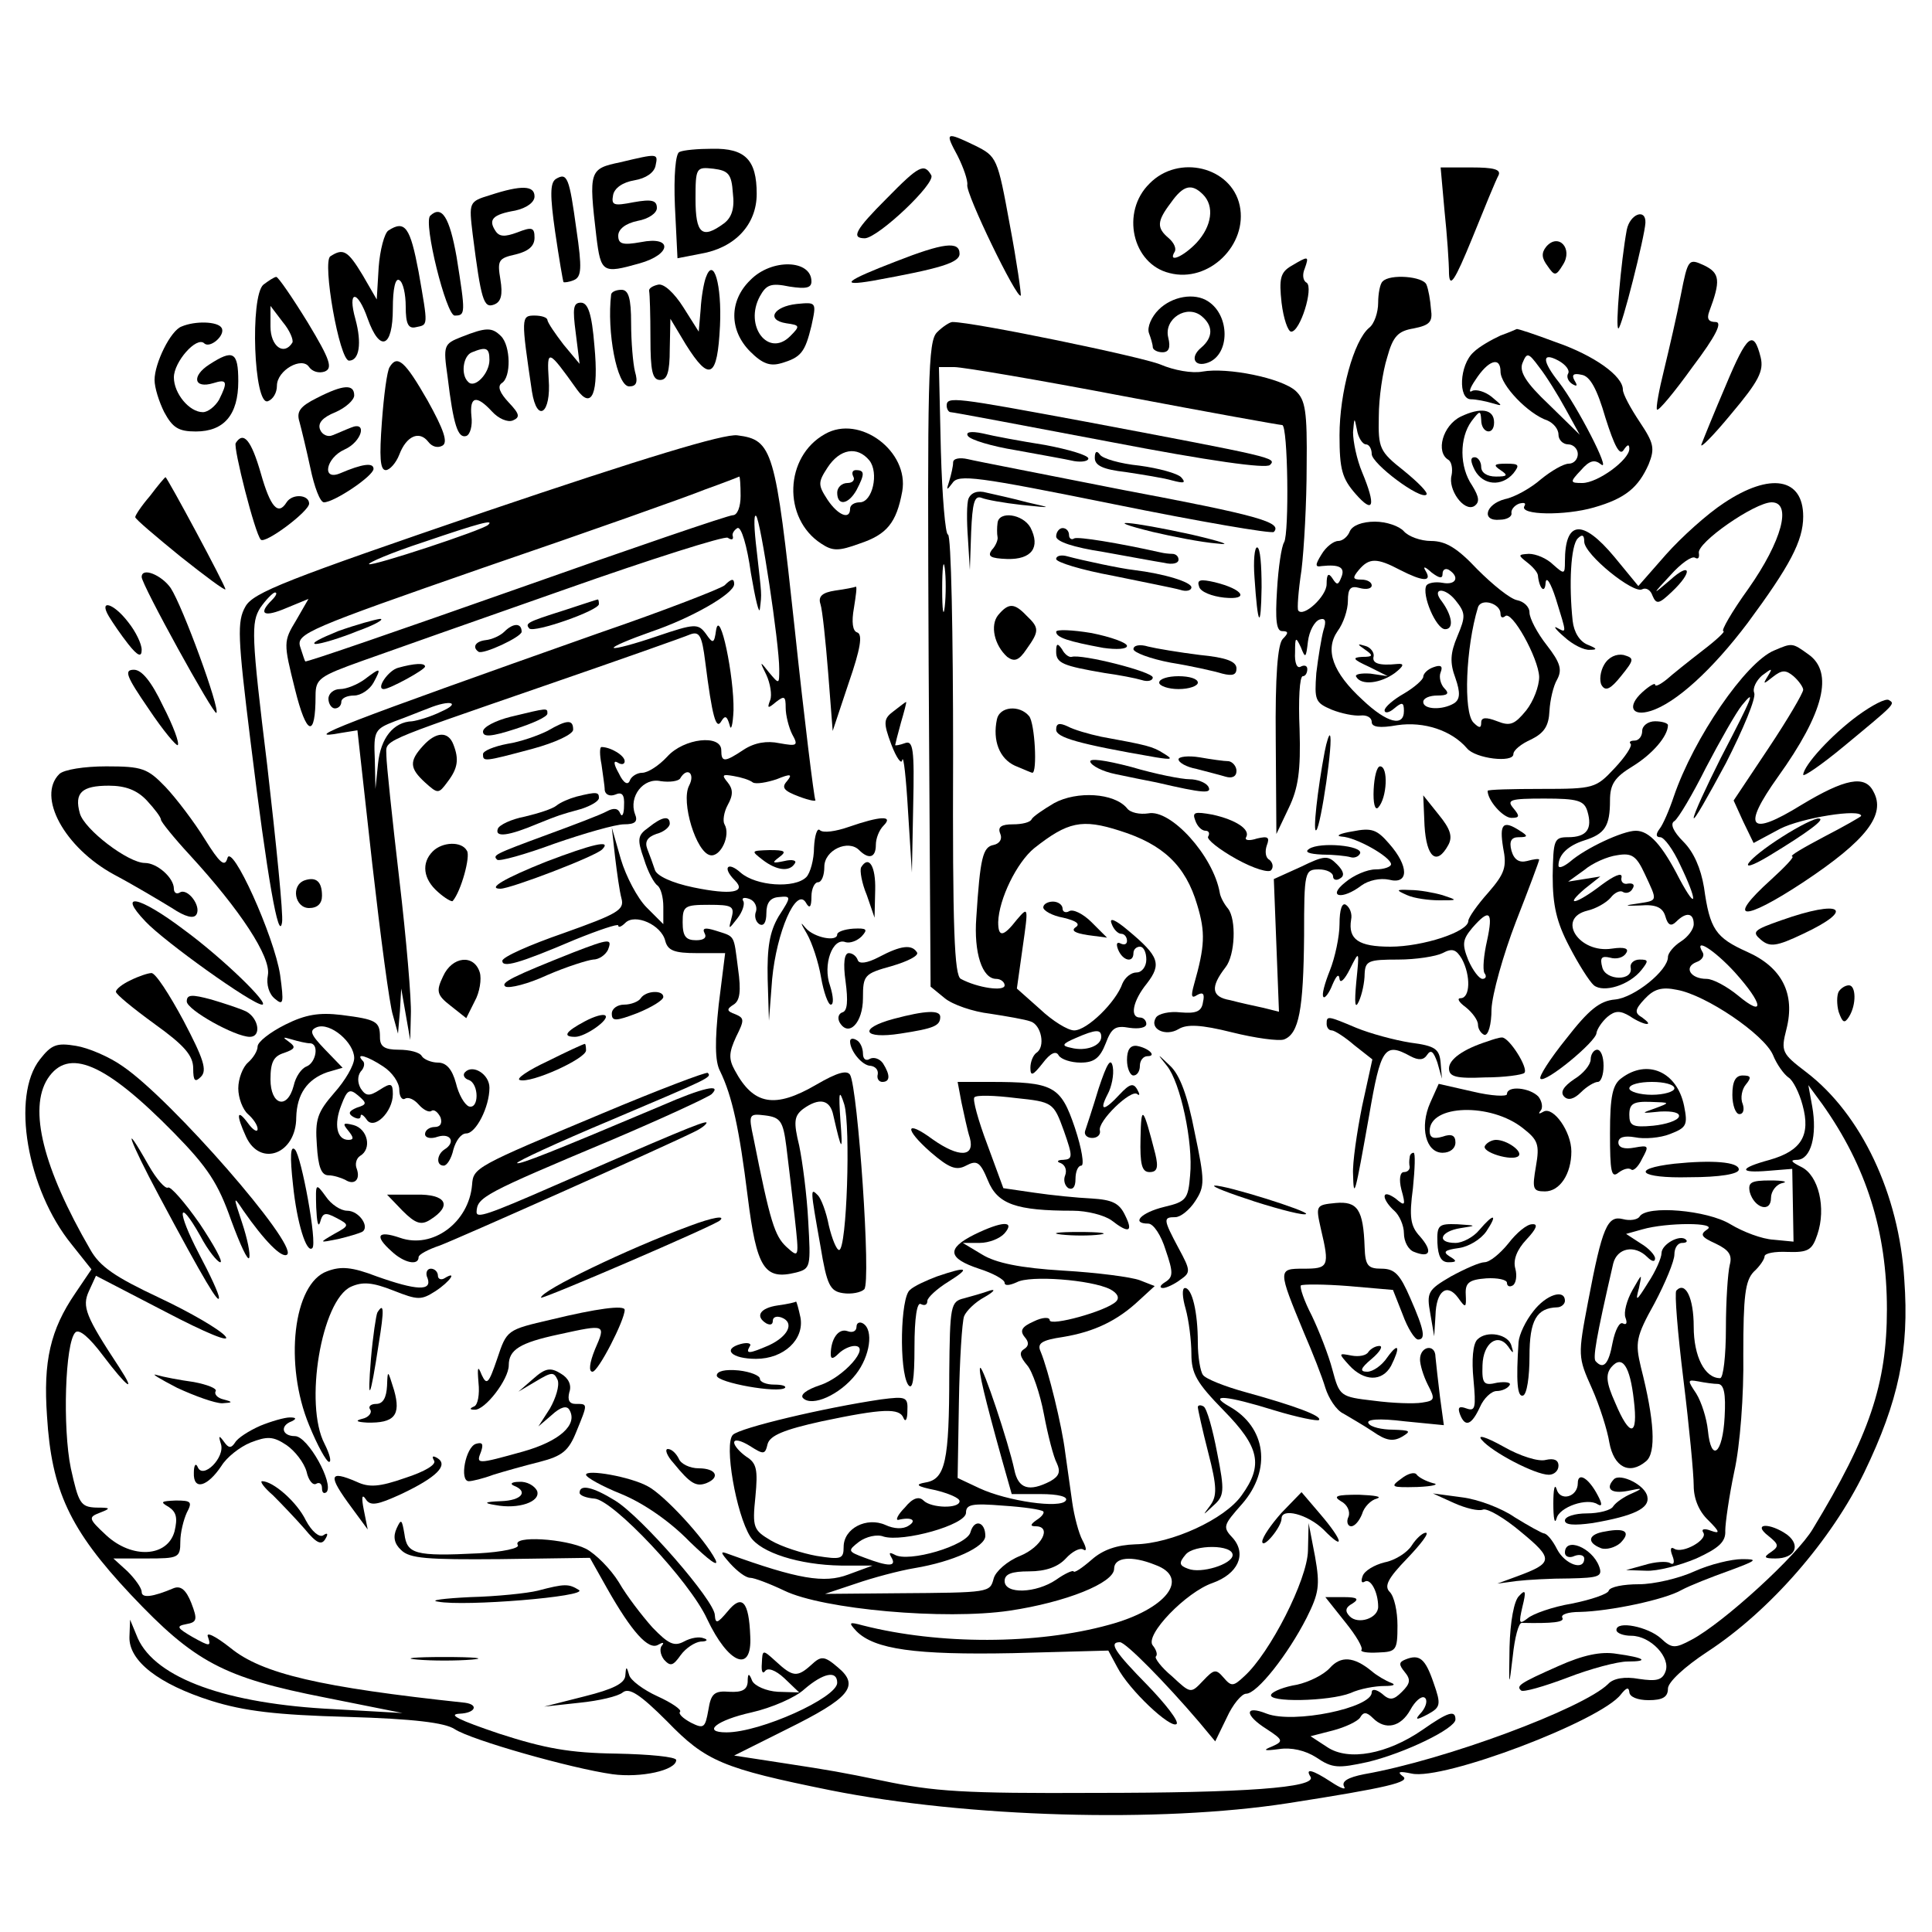 <?xml version="1.0" standalone="no"?>
<!DOCTYPE svg PUBLIC "-//W3C//DTD SVG 20010904//EN"
 "http://www.w3.org/TR/2001/REC-SVG-20010904/DTD/svg10.dtd">
<svg version="1.0" xmlns="http://www.w3.org/2000/svg"
 width="300pt" height="300pt" viewBox="0 0 300 300"
 preserveAspectRatio="xMidYMid meet">
<g transform="translate(0,300) scale(0.1,-0.1)"
fill="#000000" stroke="none">
<path d="M1487 2758 c9 -18 16 -38 15 -45 -3 -13 77 -178 83 -172 1 2 -6 52
-17 110 -19 104 -20 106 -54 123 -46 22 -47 21 -27 -16z"/>
<path d="M1055 2764 c-6 -2 -9 -37 -7 -84 l4 -81 36 7 c53 9 87 45 87 93 0 53
-18 71 -69 70 -22 0 -45 -2 -51 -5z m83 -64 c3 -24 -2 -38 -14 -47 -34 -25
-44 -16 -44 38 0 49 1 50 28 47 23 -3 28 -8 30 -38z"/>
<path d="M963 2748 c-48 -10 -49 -13 -37 -115 7 -57 10 -58 67 -42 50 14 52
43 2 33 -28 -5 -35 -3 -35 10 0 10 11 19 30 23 17 3 30 12 30 20 0 12 -8 14
-36 9 -31 -6 -35 -5 -32 11 2 11 15 20 33 23 18 3 31 12 33 23 4 19 4 19 -55
5z"/>
<path d="M1377 2692 c-49 -49 -56 -62 -34 -62 21 1 111 86 103 98 -11 19 -19
15 -69 -36z"/>
<path d="M1785 2715 c-45 -44 -27 -125 31 -139 61 -16 122 44 109 105 -13 60
-95 80 -140 34z m83 -17 c18 -18 14 -49 -10 -75 -21 -22 -45 -32 -34 -14 3 5
-1 14 -9 21 -19 16 -19 26 3 55 19 27 32 31 50 13z"/>
<path d="M2243 2673 c4 -38 7 -81 7 -98 1 -23 9 -11 36 55 19 47 37 91 41 98
4 9 -8 12 -42 12 l-48 0 6 -67z"/>
<path d="M863 2722 c-9 -6 -9 -26 -1 -82 6 -41 12 -76 13 -78 1 -1 9 0 16 3
12 5 13 18 4 79 -11 80 -14 89 -32 78z"/>
<path d="M761 2697 c-33 -10 -33 -11 -27 -61 13 -102 17 -115 33 -109 11 4 14
15 10 39 -5 30 -3 33 24 39 20 5 29 13 29 26 0 16 -4 17 -27 8 -19 -7 -28 -7
-34 3 -11 17 -4 25 31 31 18 4 30 13 30 22 0 17 -20 18 -69 2z"/>
<path d="M668 2665 c-11 -11 25 -155 38 -155 17 0 17 3 3 91 -11 62 -23 81
-41 64z"/>
<path d="M2526 2643 c-9 -49 -18 -153 -13 -153 5 0 41 143 42 164 1 23 -24 14
-29 -11z"/>
<path d="M603 2642 c-6 -4 -13 -30 -15 -57 l-3 -50 -22 38 c-23 38 -30 42 -50
29 -13 -8 14 -162 29 -162 16 0 20 27 10 64 -13 46 3 47 19 1 19 -53 39 -45
39 16 0 31 4 48 10 44 6 -3 10 -22 10 -41 0 -27 4 -35 16 -32 19 4 19 0 4 86
-13 69 -21 81 -47 64z"/>
<path d="M2401 2617 c-8 -10 -7 -18 2 -30 11 -16 13 -16 24 2 16 25 -7 50 -26
28z"/>
<path d="M1391 2594 c-78 -30 -89 -39 -36 -30 105 19 135 28 135 42 0 20 -25
17 -99 -12z"/>
<path d="M2005 2587 c-17 -10 -19 -20 -15 -57 3 -25 10 -45 15 -45 14 0 35 68
24 76 -6 3 -7 13 -3 22 7 20 6 20 -21 4z"/>
<path d="M2610 2542 c-6 -31 -18 -83 -26 -116 -8 -32 -13 -60 -11 -62 2 -3 27
27 55 66 37 49 47 70 36 70 -11 0 -14 5 -10 16 18 48 17 60 -8 72 -24 11 -25
10 -36 -46z"/>
<path d="M1165 2565 c-33 -32 -33 -78 0 -111 19 -19 31 -23 48 -18 31 9 37 17
47 58 8 37 8 37 -23 34 -36 -4 -48 -25 -16 -30 21 -3 22 -4 6 -20 -34 -34 -72
16 -47 62 10 18 17 21 46 15 26 -4 34 -2 34 8 0 34 -62 36 -95 2z"/>
<path d="M1096 2569 c-3 -8 -7 -30 -8 -49 l-3 -35 -24 38 c-14 22 -30 37 -39
35 -9 -2 -15 -6 -14 -10 1 -5 2 -37 2 -73 0 -51 3 -65 15 -65 11 0 15 12 15
48 l1 47 24 -40 c37 -59 49 -52 53 29 3 64 -10 109 -22 75z"/>
<path d="M409 2558 c-21 -18 -15 -189 7 -181 8 3 14 13 14 24 0 24 39 46 50
29 5 -7 15 -10 24 -7 13 5 9 18 -26 76 -24 39 -46 71 -49 71 -3 0 -12 -6 -20
-12z m45 -90 c-13 -21 -34 -6 -34 25 l0 32 19 -25 c11 -13 17 -28 15 -32z"/>
<path d="M2147 2563 c-4 -3 -7 -19 -7 -33 0 -15 -6 -33 -14 -39 -24 -20 -46
-101 -46 -167 0 -53 4 -67 25 -91 28 -32 32 -19 10 34 -8 19 -14 47 -14 62 2
23 2 24 6 4 2 -13 9 -23 14 -23 5 0 9 -7 9 -15 0 -15 76 -72 85 -63 3 3 -13
19 -35 37 -38 30 -40 35 -39 84 0 29 6 70 13 92 9 33 17 41 41 45 25 5 30 10
27 30 -1 14 -4 31 -7 38 -5 13 -57 17 -68 5z"/>
<path d="M949 2543 c-7 -58 9 -143 28 -143 11 0 14 6 9 23 -3 12 -6 46 -6 75
0 39 -4 52 -15 52 -8 0 -15 -3 -16 -7z"/>
<path d="M1799 2519 c-11 -11 -18 -27 -15 -36 3 -8 6 -18 6 -22 0 -4 7 -8 15
-8 10 0 13 7 9 23 -7 29 29 52 52 33 18 -15 18 -33 -1 -49 -18 -15 -10 -31 11
-23 34 13 34 73 0 95 -21 14 -56 8 -77 -13z"/>
<path d="M894 2483 l6 -48 -25 30 c-13 17 -24 33 -25 38 0 4 -9 7 -20 7 -21 0
-21 -3 -4 -118 8 -50 30 -34 26 19 -3 48 -1 47 44 -16 23 -32 34 -6 27 68 -4
50 -10 67 -21 67 -12 0 -13 -9 -8 -47z"/>
<path d="M282 2493 c-17 -6 -42 -57 -42 -83 0 -12 7 -34 15 -50 13 -24 22 -30
49 -30 44 0 66 26 66 78 0 46 -8 50 -45 26 -28 -18 -24 -38 6 -29 22 7 23 2 9
-26 -6 -10 -17 -19 -25 -19 -21 0 -45 29 -45 54 0 24 35 64 47 53 9 -9 34 13
27 24 -6 10 -41 11 -62 2z"/>
<path d="M1455 2484 c-14 -14 -15 -69 -13 -516 l3 -500 22 -18 c12 -10 44 -21
70 -24 26 -4 55 -9 63 -12 17 -5 24 -40 9 -49 -5 -4 -9 -14 -9 -23 0 -14 4
-12 19 7 12 16 21 20 25 12 4 -6 19 -11 34 -11 21 0 30 7 39 30 9 24 15 28 37
24 14 -2 26 0 26 6 0 5 -4 10 -10 10 -16 0 -11 26 11 53 23 30 19 42 -29 82
-20 17 -30 21 -26 11 3 -9 10 -16 15 -16 5 0 9 -5 9 -11 0 -5 -4 -7 -10 -4 -6
3 -7 -1 -4 -9 7 -18 24 -22 24 -6 0 6 5 10 10 10 6 0 10 -9 10 -20 0 -11 -7
-20 -15 -20 -9 0 -18 -8 -22 -17 -10 -29 -55 -73 -75 -73 -10 0 -34 15 -53 33
l-36 32 9 64 c9 63 9 64 -9 43 -21 -27 -29 -28 -29 -4 1 36 29 93 56 115 52
41 74 46 133 27 67 -21 102 -54 120 -115 13 -43 12 -64 -5 -124 -5 -18 -4 -22
5 -16 9 5 12 2 9 -11 -2 -15 -11 -18 -35 -16 -17 2 -34 -2 -38 -8 -11 -18 15
-30 35 -18 13 8 35 7 83 -5 36 -9 73 -14 81 -11 23 9 30 46 31 161 0 100 1
103 23 103 12 0 22 -5 22 -11 0 -5 5 -7 11 -3 7 4 6 11 -5 22 -14 14 -19 14
-56 -4 l-42 -19 4 -103 4 -103 -24 6 c-14 3 -37 8 -52 12 -29 5 -31 20 -7 51
15 19 17 74 4 91 -6 7 -12 18 -13 25 -10 57 -76 130 -111 123 -13 -2 -28 1
-33 8 -20 24 -78 27 -113 8 -17 -10 -33 -21 -35 -25 -2 -5 -15 -8 -29 -8 -18
0 -24 -4 -20 -14 4 -9 -1 -16 -10 -18 -17 -3 -21 -20 -27 -113 -4 -54 9 -95
31 -95 7 0 13 -5 13 -10 0 -10 -42 -4 -68 10 -10 5 -13 77 -12 348 0 188 -3
342 -8 342 -4 0 -9 59 -11 130 l-3 130 24 0 c13 0 131 -20 262 -45 132 -25
243 -45 247 -45 9 0 11 -168 3 -182 -4 -6 -9 -39 -11 -74 -3 -47 -1 -64 8 -64
10 0 10 -3 1 -12 -8 -8 -12 -57 -11 -157 l1 -146 19 40 c15 31 19 58 17 123
-2 45 0 82 5 82 4 0 7 5 7 11 0 5 -4 7 -10 4 -6 -4 -10 6 -9 22 0 24 1 25 9 8
7 -18 8 -17 11 9 2 16 10 31 18 34 9 3 11 -2 6 -17 -3 -11 -8 -41 -11 -66 -3
-42 -2 -46 24 -57 15 -6 35 -10 45 -9 9 1 17 -3 17 -10 0 -8 12 -10 40 -5 41
6 84 -8 108 -36 13 -16 72 -23 72 -9 0 6 12 16 28 23 20 10 27 21 28 44 1 17
6 39 12 49 8 15 5 26 -16 53 -15 19 -27 42 -27 51 0 9 -9 17 -19 19 -11 2 -38
24 -62 48 -31 33 -49 44 -72 44 -16 0 -35 7 -42 15 -7 8 -27 15 -45 15 -20 0
-35 -6 -39 -15 -3 -8 -11 -15 -18 -15 -7 0 -19 -9 -26 -21 -10 -16 -10 -20 0
-18 28 3 37 -2 31 -17 -5 -13 -7 -13 -14 -2 -6 9 -9 7 -9 -9 0 -19 -36 -52
-44 -41 -2 2 0 30 5 63 4 33 8 105 8 161 1 86 -2 103 -17 117 -22 20 -106 37
-145 30 -16 -3 -44 2 -65 11 -29 12 -290 66 -323 66 -4 0 -15 -7 -24 -16z m12
-426 c-2 -18 -4 -6 -4 27 0 33 2 48 4 33 2 -15 2 -42 0 -60z m707 57 c35 -18
50 -19 40 -2 -5 8 -2 8 9 -2 12 -9 17 -10 17 -2 0 7 5 9 10 6 17 -11 11 -24
-10 -20 -11 2 -22 0 -25 -4 -8 -14 15 -68 29 -68 14 0 11 21 -5 43 -17 21 4
23 21 2 16 -20 16 -25 3 -56 -11 -26 -12 -41 -3 -65 8 -23 7 -33 -2 -39 -18
-11 -48 -10 -48 2 0 6 10 10 22 10 16 0 19 3 11 11 -6 6 -9 18 -6 25 4 10 0
12 -11 8 -9 -3 -16 -10 -16 -15 0 -4 -13 -16 -30 -26 -16 -9 -30 -21 -30 -26
0 -5 7 -4 15 3 12 10 15 10 15 -4 0 -25 -26 -19 -64 17 -47 43 -59 78 -39 107
9 12 16 33 16 47 0 19 4 24 18 20 11 -3 19 -1 19 4 0 5 -7 9 -16 9 -14 0 -14
3 -4 15 16 19 28 19 64 0z m156 -68 c0 -6 3 -7 7 -4 10 11 52 -65 53 -94 0
-15 -9 -38 -20 -52 -18 -22 -25 -25 -45 -17 -18 7 -25 6 -25 -2 0 -9 -3 -9
-12 0 -16 16 -12 117 7 179 5 15 35 6 35 -10z m-620 -657 c0 -14 -24 -23 -47
-17 -15 3 -14 6 7 15 32 14 40 14 40 2z"/>
<path d="M2120 1991 c13 -9 12 -11 -5 -11 -16 -1 -14 -4 10 -15 l30 -15 -27 4
c-15 1 -25 -1 -22 -5 8 -14 38 -10 60 6 14 11 15 15 4 14 -29 -3 -40 1 -37 12
1 6 -5 14 -13 16 -13 4 -13 3 0 -6z"/>
<path d="M717 2477 c-28 -11 -29 -13 -22 -62 9 -75 16 -96 29 -92 6 2 10 16 8
31 -3 31 8 33 32 7 10 -11 24 -17 32 -14 12 5 11 10 -6 28 -14 15 -18 25 -11
30 15 9 14 58 -1 73 -14 14 -23 14 -61 -1z m43 -36 c0 -21 -23 -45 -33 -34
-12 11 -8 41 6 46 22 9 27 7 27 -12z"/>
<path d="M2330 2479 c-13 -6 -33 -17 -42 -26 -22 -20 -24 -73 -4 -73 8 0 23
-3 33 -6 17 -5 17 -5 -1 10 -10 8 -24 12 -30 9 -6 -4 -4 4 5 17 20 31 39 37
39 13 0 -21 43 -66 73 -76 9 -4 17 -13 17 -22 0 -8 7 -15 15 -15 8 0 15 -7 15
-15 0 -8 -6 -15 -14 -15 -8 0 -27 -11 -43 -24 -16 -14 -41 -28 -56 -31 -31 -8
-37 -35 -8 -32 11 0 19 5 18 10 -1 5 4 12 12 15 8 2 11 1 8 -4 -8 -14 63 -15
108 -2 49 14 69 31 85 67 10 25 8 33 -14 66 -14 21 -26 43 -26 50 0 21 -44 53
-105 74 -32 12 -59 21 -60 20 0 0 -11 -5 -25 -10z m101 -114 l22 -40 -48 47
c-36 34 -46 51 -41 64 7 17 9 17 26 -6 11 -14 29 -43 41 -65z m4 55 c-3 -5 0
-12 6 -16 8 -5 9 -3 4 5 -5 9 -2 12 11 9 13 -2 24 -22 37 -67 14 -44 22 -59
28 -50 6 9 9 10 9 2 0 -17 -49 -53 -73 -53 -19 0 -20 1 -2 20 13 15 21 17 31
9 17 -14 -37 91 -65 127 -27 34 -27 48 -1 34 11 -6 18 -15 15 -20z"/>
<path d="M2680 2402 c-18 -42 -35 -84 -38 -92 -3 -8 18 13 46 47 43 51 51 67
46 88 -11 44 -21 36 -54 -43z"/>
<path d="M605 2430 c-4 -6 -9 -44 -12 -85 -4 -54 -3 -75 6 -75 6 0 16 11 21
24 11 29 31 38 45 20 6 -8 15 -10 22 -6 9 5 2 25 -23 70 -35 61 -47 72 -59 52z"/>
<path d="M492 2382 c-26 -13 -32 -21 -27 -37 3 -11 11 -44 17 -72 6 -29 15
-53 21 -53 16 0 77 41 77 52 0 10 -17 8 -52 -7 -29 -12 -22 24 7 37 27 12 36
45 10 34 -8 -3 -21 -9 -29 -12 -7 -3 -16 1 -19 9 -4 10 4 19 24 27 16 7 29 19
29 26 0 18 -17 17 -58 -4z"/>
<path d="M1470 2370 c0 -5 3 -10 6 -10 4 0 115 -21 247 -46 156 -30 243 -42
249 -36 11 11 6 12 -285 67 -205 38 -217 40 -217 25z"/>
<path d="M2268 2353 c-28 -14 -39 -55 -19 -67 5 -3 7 -14 5 -24 -6 -22 19 -57
35 -48 9 6 8 14 -3 32 -20 29 -20 74 -1 100 13 17 14 17 15 2 0 -21 20 -25 20
-4 0 21 -21 24 -52 9z"/>
<path d="M1281 2326 c-63 -35 -66 -131 -6 -170 18 -12 27 -12 60 0 42 14 57
32 66 81 11 62 -66 120 -120 89z m69 -41 c15 -19 5 -65 -15 -65 -8 0 -15 -4
-15 -10 0 -18 -19 -10 -35 14 -15 23 -15 27 0 50 19 29 46 34 65 11z"/>
<path d="M1325 2260 c3 -5 -1 -10 -9 -10 -9 0 -16 -7 -16 -15 0 -21 17 -19 30
4 13 25 13 31 -1 31 -5 0 -7 -4 -4 -10z"/>
<path d="M755 2206 c-310 -106 -362 -126 -374 -148 -13 -23 -12 -47 8 -209 26
-212 44 -314 49 -281 2 12 -9 121 -23 243 -25 204 -25 222 -11 245 9 13 20 24
23 24 4 0 2 -5 -5 -12 -22 -22 -12 -27 23 -12 l34 14 -19 -33 c-20 -33 -20
-35 -2 -107 18 -73 32 -77 32 -10 0 26 6 30 73 54 39 14 181 64 315 111 133
47 247 83 252 80 6 -4 9 -3 8 2 -2 4 2 10 7 13 6 3 15 -27 21 -70 7 -41 13
-66 14 -55 3 25 3 18 -5 90 -4 33 -5 57 -1 54 7 -6 36 -198 36 -238 0 -24 0
-24 -16 -5 -14 18 -15 18 -4 -4 6 -13 9 -31 6 -39 -5 -13 -4 -14 9 -3 13 10
15 9 15 -9 0 -12 5 -31 10 -41 10 -18 8 -19 -20 -14 -19 4 -38 1 -55 -10 -30
-20 -35 -20 -35 -1 0 25 -58 19 -84 -10 -13 -14 -30 -25 -39 -25 -8 0 -17 -6
-19 -12 -3 -8 -10 -4 -17 11 -8 14 -9 21 -2 17 6 -4 11 -3 11 2 0 9 -22 22
-36 22 -3 0 -3 -12 0 -27 2 -16 5 -33 5 -40 1 -7 8 -10 16 -7 11 5 15 0 14
-17 0 -13 -3 -19 -6 -12 -3 8 -10 9 -21 3 -9 -5 -51 -21 -92 -36 -84 -31 -85
-32 -78 -39 3 -3 43 8 89 25 46 16 95 30 108 30 17 0 22 4 17 16 -10 27 13 57
40 51 14 -2 27 0 30 4 11 19 24 8 14 -11 -13 -25 11 -104 33 -108 16 -3 32 31
22 48 -3 5 -1 19 5 30 9 16 8 25 0 35 -10 12 -8 13 9 10 12 -2 25 -6 30 -10 5
-3 22 0 37 5 22 9 25 8 16 -3 -9 -10 -5 -15 19 -24 16 -6 27 -8 25 -5 -2 4
-17 124 -32 266 -30 278 -34 293 -89 300 -20 3 -148 -36 -390 -118z m395 24
c0 -17 -5 -30 -12 -30 -7 0 -159 -52 -337 -115 -179 -63 -326 -114 -327 -112
-1 1 -4 11 -8 23 -6 20 13 28 286 123 161 55 316 110 343 121 28 10 51 19 53
20 1 0 2 -13 2 -30z m-392 -45 c-8 -8 -181 -65 -185 -61 -2 2 35 18 84 34 88
30 111 36 101 27z"/>
<path d="M525 2020 c-27 -11 -43 -19 -35 -20 8 0 38 9 65 20 28 10 43 19 35
19 -8 -1 -37 -9 -65 -19z"/>
<path d="M1503 2323 c4 -6 37 -16 74 -22 38 -7 78 -14 91 -17 12 -2 22 0 22 4
0 5 -30 14 -67 21 -38 6 -81 14 -97 18 -19 4 -27 2 -23 -4z"/>
<path d="M366 2312 c-4 -7 30 -141 39 -150 7 -7 75 44 75 56 0 14 -26 16 -35
2 -13 -21 -25 -8 -40 45 -15 52 -27 66 -39 47z"/>
<path d="M1700 2289 c0 -12 13 -18 48 -22 26 -4 58 -9 72 -13 19 -5 22 -4 14
5 -6 6 -35 14 -65 18 -30 3 -57 11 -61 17 -5 7 -8 5 -8 -5z"/>
<path d="M1480 2282 c0 -6 -3 -19 -6 -29 -5 -15 -4 -15 5 -3 9 14 38 10 251
-33 133 -27 244 -46 248 -43 14 15 -26 26 -233 65 -121 24 -230 45 -242 48
-13 3 -23 1 -23 -5z"/>
<path d="M2290 2270 c13 -24 42 -26 60 -5 10 13 9 15 -11 15 -19 0 -21 -2 -9
-10 12 -8 11 -10 -7 -10 -14 0 -23 6 -23 15 0 8 -5 15 -10 15 -7 0 -7 -6 0
-20z"/>
<path d="M233 2230 c-13 -15 -23 -30 -23 -33 0 -3 32 -30 70 -61 39 -31 70
-54 70 -51 0 6 -91 175 -93 174 -1 0 -12 -13 -24 -29z"/>
<path d="M2677 2219 c-26 -17 -66 -53 -90 -80 l-43 -49 -37 45 c-50 60 -77 57
-77 -7 0 -20 -1 -20 -18 -5 -10 10 -27 17 -38 17 -17 -1 -17 -2 -3 -13 9 -7
16 -15 17 -20 2 -21 11 -30 12 -12 1 11 8 0 16 -25 17 -55 17 -53 2 -45 -7 4
-2 -3 11 -14 13 -12 31 -21 40 -20 12 0 11 2 -4 8 -12 5 -21 19 -23 37 -6 56
-3 117 8 128 7 7 10 5 10 -5 0 -20 77 -82 90 -74 6 3 13 -1 16 -10 6 -14 10
-13 30 6 33 31 30 48 -3 18 -28 -24 -28 -23 1 8 16 18 33 30 38 27 5 -3 7 0 6
7 -4 16 87 79 113 79 32 0 16 -60 -36 -134 -26 -36 -43 -66 -39 -66 4 0 -11
-14 -32 -30 -22 -17 -47 -37 -56 -45 -10 -8 -18 -12 -18 -8 0 3 -9 -2 -20 -12
-24 -22 -16 -38 13 -29 39 12 96 64 151 137 65 88 86 127 86 165 0 60 -51 69
-123 21z"/>
<path d="M1504 2226 c-3 -7 -3 -35 -1 -62 l3 -49 2 59 c2 45 5 57 16 53 7 -3
35 -8 62 -11 49 -5 49 -5 9 4 -22 6 -50 12 -63 15 -14 4 -24 0 -28 -9z"/>
<path d="M1549 2188 c-1 -7 -1 -17 0 -22 1 -4 -3 -14 -9 -20 -7 -10 -2 -13 24
-14 38 -1 52 18 36 49 -12 21 -49 26 -51 7z"/>
<path d="M1790 2174 c30 -7 75 -16 100 -18 25 -3 7 3 -40 14 -96 21 -145 25
-60 4z"/>
<path d="M1640 2167 c0 -8 27 -17 73 -24 39 -7 82 -15 95 -17 12 -3 22 -1 22
5 0 5 -4 9 -10 9 -5 0 -13 1 -17 2 -67 15 -129 25 -135 22 -4 -3 -8 0 -8 5 0
6 -4 11 -10 11 -5 0 -10 -6 -10 -13z"/>
<path d="M1948 2103 c5 -76 10 -83 11 -15 0 34 -2 62 -7 62 -4 0 -6 -21 -4
-47z"/>
<path d="M1640 2132 c0 -5 39 -17 88 -26 48 -10 95 -19 105 -22 9 -3 17 -1 17
4 0 8 -41 21 -90 27 -19 2 -80 15 -102 21 -10 3 -18 1 -18 -4z"/>
<path d="M220 2104 c0 -12 112 -215 116 -211 6 6 -52 165 -71 194 -14 20 -45
33 -45 17z"/>
<path d="M1125 2091 c-6 -5 -93 -39 -195 -74 -396 -140 -469 -168 -400 -155
l25 4 23 -207 c13 -114 27 -220 32 -235 l8 -29 3 35 2 35 7 -40 7 -40 1 40 c1
22 -7 117 -18 210 -11 94 -20 180 -20 191 0 26 -18 18 245 109 116 40 218 76
227 80 14 5 18 -2 23 -42 11 -87 17 -107 25 -93 6 10 9 8 13 -6 2 -10 5 0 6
23 1 53 -21 159 -27 125 -3 -22 -5 -22 -16 -6 -12 16 -17 16 -76 -4 -35 -12
-65 -20 -67 -18 -2 2 24 13 58 25 62 21 129 59 129 74 0 9 -4 9 -15 -2z m-440
-196 c-16 -8 -37 -14 -45 -15 -29 -1 -49 -26 -53 -66 l-4 -39 -1 46 c-2 44 0
47 31 59 17 6 41 16 52 20 34 14 52 9 20 -5z"/>
<path d="M1862 2089 c2 -8 20 -15 39 -17 40 -4 30 13 -15 24 -22 5 -28 4 -24
-7z"/>
<path d="M1297 2083 c-20 -3 -27 -9 -23 -21 3 -9 8 -57 12 -107 l7 -90 25 75
c18 52 22 75 13 78 -7 2 -9 16 -5 38 3 19 5 33 3 33 -2 -1 -17 -4 -32 -6z"/>
<path d="M875 2052 c-57 -18 -60 -20 -53 -28 8 -7 108 28 108 38 0 5 -1 8 -2
7 -2 0 -25 -8 -53 -17z"/>
<path d="M169 2043 c6 -10 19 -29 30 -43 15 -19 21 -21 21 -9 0 9 -9 28 -21
43 -23 30 -46 36 -30 9z"/>
<path d="M1550 2045 c-13 -16 -6 -47 14 -65 11 -8 18 -6 30 12 20 28 20 33 0
52 -19 20 -28 20 -44 1z"/>
<path d="M783 2019 c-6 -6 -19 -12 -29 -13 -16 -2 -21 -11 -11 -18 7 -5 67 23
67 31 0 14 -13 14 -27 0z"/>
<path d="M1640 2019 c0 -9 19 -15 73 -25 21 -3 37 -2 37 3 0 5 -25 14 -55 20
-30 5 -55 6 -55 2z"/>
<path d="M1640 1988 c0 -18 11 -22 75 -33 22 -3 48 -8 58 -11 9 -3 17 -1 17 4
0 9 -111 37 -126 32 -4 -1 -11 4 -15 12 -7 10 -9 9 -9 -4z"/>
<path d="M1760 1992 c0 -5 26 -15 58 -21 31 -5 67 -13 80 -17 16 -4 22 -2 22
8 0 11 -16 17 -57 21 -32 4 -68 10 -80 13 -13 4 -23 2 -23 -4z"/>
<path d="M2755 1990 c-44 -18 -125 -136 -156 -227 -7 -21 -17 -44 -22 -50 -6
-8 -6 -13 1 -13 6 0 20 -19 31 -43 27 -56 27 -74 -1 -22 -27 53 -47 75 -68 75
-20 0 -78 -27 -102 -48 -10 -8 -18 -11 -18 -6 0 17 15 31 40 39 32 10 40 22
40 62 0 25 7 36 35 53 31 19 55 47 55 64 0 3 -9 6 -20 6 -11 0 -20 -7 -20 -15
0 -8 -5 -15 -12 -15 -6 0 -9 -2 -6 -5 3 -3 -8 -20 -25 -38 -29 -31 -32 -32
-113 -32 -46 0 -84 -1 -84 -3 0 -15 24 -42 37 -42 13 0 13 3 3 15 -11 13 -5
15 48 15 52 0 62 -3 67 -20 8 -27 -1 -40 -30 -40 -22 0 -23 -4 -24 -60 0 -46
6 -72 26 -110 14 -27 31 -54 38 -60 15 -12 55 0 74 24 11 14 11 16 -3 16 -9 0
-15 -6 -14 -12 5 -22 -39 -21 -44 0 -4 15 -1 18 12 15 10 -3 21 0 25 7 5 7 -2
10 -22 7 -51 -8 -87 47 -38 59 13 3 29 12 36 20 6 8 15 12 19 9 5 -3 12 -1 15
5 4 6 1 9 -7 8 -7 -2 -12 3 -10 10 1 8 -12 2 -31 -12 -39 -30 -60 -35 -26 -6
l24 19 -25 -4 -25 -4 25 18 c13 11 36 21 51 23 23 4 30 -1 43 -29 20 -43 21
-41 -11 -46 -22 -3 -21 -4 4 -3 24 2 35 -3 39 -17 4 -14 9 -16 17 -8 15 15 27
14 27 -4 0 -8 -9 -20 -20 -27 -11 -7 -20 -18 -20 -24 0 -21 -52 -63 -82 -66
-24 -2 -41 -16 -76 -61 -25 -31 -43 -59 -40 -62 7 -8 87 58 87 71 1 6 8 17 17
25 12 10 20 10 35 1 10 -7 22 -12 26 -12 5 0 1 4 -7 10 -12 7 -12 12 4 29 14
15 26 19 50 14 45 -8 135 -69 149 -101 6 -15 17 -30 24 -35 7 -4 17 -24 22
-43 13 -47 -2 -71 -51 -85 -48 -13 -49 -21 -2 -17 l37 3 1 -56 1 -57 -31 3
c-18 1 -47 12 -67 24 -36 22 -130 30 -141 12 -3 -5 -15 -7 -26 -4 -24 6 -32
-12 -54 -128 -16 -84 -16 -86 6 -135 12 -27 24 -65 27 -84 7 -38 31 -51 57
-29 16 13 13 64 -8 146 -9 38 -8 47 21 99 17 32 31 66 31 76 0 10 5 18 12 18
6 0 9 2 6 5 -9 9 -38 -7 -38 -21 0 -7 -9 -28 -21 -46 -18 -29 -20 -30 -14 -8
5 24 5 23 -10 -3 -9 -16 -14 -35 -11 -43 3 -8 2 -12 -4 -9 -5 3 -12 -10 -16
-30 -6 -33 -14 -42 -26 -29 -5 4 0 35 27 152 6 24 33 30 53 10 7 -7 12 -8 12
-2 0 5 -10 16 -22 23 l-23 15 25 7 c38 11 118 11 101 0 -12 -8 -9 -12 13 -22
21 -10 26 -18 22 -33 -3 -12 -6 -56 -6 -98 0 -43 -4 -78 -9 -78 -24 0 -41 34
-41 80 0 45 -13 71 -27 56 -3 -3 2 -65 11 -138 9 -73 16 -147 16 -165 0 -20 8
-40 23 -54 18 -18 18 -21 4 -16 -10 4 -16 3 -12 -3 7 -11 -32 -33 -45 -25 -6
4 -7 -1 -3 -11 4 -10 2 -15 -4 -11 -5 3 -23 2 -39 -3 l-29 -8 31 -1 c17 -1 52
8 78 19 35 16 46 26 45 43 0 12 6 54 14 92 9 40 15 119 14 182 0 91 3 114 16
128 10 9 17 20 17 24 0 5 16 8 36 7 32 -1 38 3 46 27 14 41 2 92 -25 105 -16
8 -18 11 -6 11 21 1 31 38 23 83 l-6 33 22 -30 c68 -96 100 -197 100 -318 0
-116 -27 -196 -115 -341 -24 -41 -139 -146 -188 -172 -26 -14 -31 -14 -48 2
-20 18 -69 28 -69 13 0 -5 11 -9 23 -9 30 0 62 -34 53 -56 -5 -13 -14 -15 -41
-11 -22 4 -40 1 -48 -8 -39 -38 -253 -118 -379 -140 -25 -5 -35 -11 -31 -19 4
-6 -5 -3 -20 7 -29 19 -41 22 -32 8 10 -17 -104 -25 -335 -25 -204 -1 -249 2
-330 19 -63 13 -80 16 -152 27 l-78 12 82 41 c97 48 114 67 79 96 -21 18 -26
18 -41 4 -22 -20 -29 -19 -55 5 -21 19 -21 19 -22 -3 -1 -12 1 -17 5 -12 4 6
16 2 30 -11 l23 -22 -33 1 c-18 1 -36 9 -40 17 -5 13 -7 12 -7 -2 -1 -12 -9
-16 -28 -15 -24 2 -29 -3 -33 -28 -5 -28 -7 -30 -27 -20 -13 7 -20 14 -17 17
3 3 -13 14 -35 24 -22 10 -42 25 -44 33 -4 14 -5 14 -6 -1 -1 -12 -19 -21 -63
-32 l-63 -16 55 6 c30 3 60 10 67 16 10 8 27 -3 69 -45 60 -62 86 -73 254
-107 211 -42 510 -51 710 -20 154 24 192 33 178 42 -9 7 -5 8 14 4 49 -11 294
82 325 123 8 10 12 12 13 4 0 -8 13 -13 30 -13 22 0 30 5 30 18 0 10 26 34 61
57 98 64 193 174 244 279 53 110 70 189 62 299 -8 133 -67 257 -152 322 -38
29 -40 32 -31 67 14 55 -7 96 -61 120 -49 22 -58 35 -67 100 -5 30 -16 55 -32
71 -16 16 -21 28 -14 32 6 4 28 41 49 83 22 42 47 86 56 97 22 27 17 14 -33
-82 -23 -46 -42 -87 -42 -93 0 -6 22 33 50 85 27 53 47 101 44 109 -3 7 3 19
12 27 16 12 17 12 9 -1 -8 -13 -7 -13 8 -1 14 11 20 11 32 1 8 -7 15 -17 15
-21 0 -5 -24 -46 -54 -91 l-54 -81 15 -33 16 -33 41 22 c33 17 126 32 126 20
0 -1 -26 -16 -57 -32 -32 -17 -55 -30 -50 -31 4 0 -11 -16 -33 -36 -71 -64
-44 -66 50 -4 98 65 129 105 109 141 -13 26 -44 20 -112 -21 -81 -50 -93 -36
-36 44 71 99 87 162 47 190 -25 18 -25 18 -53 6z m-61 -500 c44 -49 47 -71 5
-36 -17 14 -39 26 -49 26 -25 0 -36 18 -16 26 9 3 13 10 10 15 -15 25 18 4 50
-31z m-157 -664 c7 -57 -6 -59 -29 -4 -14 31 -15 44 -6 55 17 20 29 2 35 -51z
m131 25 c9 -1 12 -15 10 -51 -3 -58 -21 -72 -26 -21 -2 19 -10 44 -18 57 -14
21 -14 22 3 19 10 -2 24 -4 31 -4z m-1368 -464 c0 -23 -119 -77 -172 -77 -39
0 -15 19 39 31 31 7 68 23 82 36 29 25 51 30 51 10z"/>
<path d="M2491 1968 c-6 -10 -8 -25 -4 -32 6 -10 14 -6 30 14 21 26 21 28 4
33 -11 2 -23 -3 -30 -15z"/>
<path d="M618 1963 c-15 -4 -35 -33 -22 -33 9 0 64 30 64 35 0 6 -17 5 -42 -2z"/>
<path d="M231 1899 c22 -33 43 -58 45 -56 3 3 -7 30 -23 61 -18 38 -33 56 -45
56 -16 0 -12 -10 23 -61z"/>
<path d="M566 1945 c-11 -8 -28 -15 -38 -15 -10 0 -18 -7 -18 -15 0 -8 5 -15
10 -15 6 0 10 5 10 10 0 6 9 10 20 10 10 0 24 9 30 20 13 24 11 24 -14 5z"/>
<path d="M1800 1940 c0 -5 14 -10 30 -10 17 0 30 5 30 10 0 6 -13 10 -30 10
-16 0 -30 -4 -30 -10z"/>
<path d="M2885 1889 c-41 -30 -84 -77 -85 -92 0 -4 28 15 63 44 81 67 80 66
70 72 -5 3 -26 -8 -48 -24z"/>
<path d="M1388 1896 c-16 -12 -17 -17 -4 -52 8 -21 16 -32 17 -24 2 8 6 -28 9
-80 l6 -95 2 104 c2 88 0 102 -13 97 -8 -3 -15 -4 -15 -3 0 1 4 17 9 35 5 17
9 32 8 32 -1 0 -10 -7 -19 -14z"/>
<path d="M793 1887 c-24 -6 -43 -16 -43 -23 0 -9 13 -8 50 4 28 9 50 19 50 24
0 9 1 9 -57 -5z"/>
<path d="M1548 1883 c-7 -33 4 -61 28 -72 14 -6 26 -11 27 -11 8 0 4 77 -5 88
-15 18 -46 15 -50 -5z"/>
<path d="M850 1865 c-14 -7 -42 -17 -62 -20 -21 -4 -38 -11 -38 -16 0 -12 1
-12 76 8 37 10 64 23 64 30 0 16 -9 16 -40 -2z"/>
<path d="M1640 1867 c0 -12 33 -22 155 -43 25 -4 27 -3 12 6 -17 11 -26 13
-97 26 -19 4 -43 11 -52 16 -13 6 -18 5 -18 -5z"/>
<path d="M657 1842 c-22 -24 -21 -35 3 -57 20 -18 21 -18 35 1 16 21 18 35 9
58 -8 21 -27 20 -47 -2z"/>
<path d="M2057 1833 c-11 -58 -19 -128 -13 -122 7 6 27 142 21 147 -1 2 -5 -9
-8 -25z"/>
<path d="M1693 1817 c2 -6 19 -15 39 -19 19 -4 48 -10 64 -13 73 -17 87 -18
80 -6 -4 6 -17 11 -29 11 -12 0 -53 8 -90 19 -42 11 -66 14 -64 8z"/>
<path d="M1830 1821 c0 -5 12 -12 28 -15 15 -4 35 -9 45 -12 10 -3 17 0 17 9
0 7 -6 14 -12 15 -7 0 -28 3 -45 6 -18 3 -33 1 -33 -3z"/>
<path d="M92 1798 c-35 -35 8 -114 85 -156 32 -17 72 -41 90 -52 21 -14 34
-17 38 -10 8 13 -14 42 -26 34 -5 -3 -9 0 -9 6 0 17 -26 40 -45 40 -26 0 -94
52 -101 77 -9 32 3 43 45 43 26 0 44 -7 59 -23 12 -13 22 -26 22 -30 0 -3 20
-28 45 -55 78 -85 126 -158 121 -186 -3 -15 2 -30 11 -37 13 -11 14 -7 8 37
-9 60 -76 208 -82 181 -4 -14 -12 -7 -35 30 -16 26 -44 63 -61 81 -28 29 -36
32 -92 32 -34 0 -66 -5 -73 -12z"/>
<path d="M2133 1774 c-1 -21 2 -33 7 -28 14 15 16 64 3 64 -5 0 -9 -16 -10
-36z"/>
<path d="M895 1763 c-11 -3 -25 -9 -31 -14 -6 -5 -28 -12 -49 -17 -21 -4 -40
-13 -42 -19 -5 -14 17 -11 62 8 35 14 32 13 68 23 15 5 27 12 27 17 0 9 -3 10
-35 2z"/>
<path d="M2212 1718 c3 -50 19 -63 37 -30 7 13 3 25 -15 47 l-24 30 2 -47z"/>
<path d="M1856 1726 c3 -9 10 -16 16 -16 5 0 7 -4 4 -9 -3 -4 17 -20 44 -35
27 -15 51 -22 54 -17 4 5 2 12 -3 16 -6 3 -7 13 -4 22 5 13 2 15 -15 11 -12
-4 -20 -3 -17 2 7 12 -16 27 -52 35 -28 5 -32 4 -27 -9z"/>
<path d="M1007 1715 c-17 -12 -18 -18 -7 -49 6 -20 16 -38 21 -41 5 -4 9 -18
9 -33 l0 -27 -26 26 c-14 14 -32 48 -40 75 l-14 49 5 -45 c3 -25 7 -54 10 -65
5 -18 -6 -24 -90 -54 -52 -18 -95 -37 -95 -43 0 -11 24 -5 113 33 37 15 67 25
67 22 0 -4 5 -2 11 4 15 15 56 -3 62 -28 4 -15 14 -19 49 -19 l44 0 -10 -80
c-6 -56 -6 -88 2 -103 19 -39 30 -90 43 -195 14 -112 26 -130 75 -118 23 6 23
9 19 80 -2 40 -9 93 -14 117 -9 37 -8 46 6 57 25 18 42 15 47 -10 13 -57 15
-59 11 -8 -3 45 -2 50 6 25 10 -34 4 -225 -8 -226 -4 0 -11 17 -16 38 -4 21
-12 42 -17 47 -12 12 -12 11 4 -79 10 -61 15 -70 35 -73 13 -2 28 1 33 6 11
11 -10 312 -22 333 -5 8 -21 3 -52 -15 -65 -38 -98 -32 -127 22 -10 18 -9 28
2 52 13 26 13 29 -1 35 -14 5 -14 8 -3 15 10 6 12 21 7 56 -7 54 -4 49 -35 59
-16 5 -21 4 -17 -4 4 -7 -1 -11 -13 -11 -16 0 -21 6 -21 28 0 25 3 27 41 27
35 0 40 -2 35 -20 -5 -19 -5 -19 9 -1 8 10 12 23 9 27 -3 5 2 6 10 3 8 -3 12
-12 10 -19 -3 -7 -1 -16 5 -20 7 -4 11 3 11 17 0 16 6 24 19 25 20 2 20 1 0
-30 -14 -24 -18 -48 -17 -97 l2 -65 5 65 c7 73 37 142 52 119 6 -11 9 -8 9 9
0 12 5 22 10 22 6 0 10 11 10 24 0 26 37 43 54 26 15 -15 26 -12 26 8 0 10 5
23 12 30 16 16 -5 15 -54 -2 -20 -7 -40 -10 -45 -5 -4 4 -8 -8 -9 -27 0 -19
-6 -40 -12 -46 -18 -18 -78 -14 -102 7 -20 18 -29 8 -9 -12 19 -19 -6 -23 -64
-11 -34 7 -57 18 -60 27 -3 9 -8 23 -12 33 -4 11 0 18 14 23 12 3 21 11 21 16
0 13 -12 11 -33 -6z m214 -495 c3 -25 9 -74 13 -110 7 -64 7 -64 -13 -46 -18
17 -25 38 -51 169 -8 37 -7 38 18 35 24 -3 28 -9 33 -48z"/>
<path d="M2768 1701 c-57 -36 -76 -63 -21 -30 61 37 89 58 77 58 -5 1 -31 -12
-56 -28z"/>
<path d="M2100 1709 c-19 -3 -27 -7 -17 -8 23 -1 77 -32 77 -43 0 -4 -11 -8
-24 -8 -13 0 -34 -9 -47 -20 -29 -23 -5 -28 25 -5 11 8 29 12 43 9 31 -8 31
21 0 56 -19 22 -27 25 -57 19z"/>
<path d="M2334 1684 c6 -30 3 -40 -23 -70 -17 -19 -31 -39 -31 -44 0 -17 -71
-40 -121 -40 -49 0 -66 11 -61 42 2 9 -2 19 -8 23 -6 4 -10 -7 -10 -30 0 -19
-7 -52 -15 -72 -8 -20 -13 -38 -10 -41 2 -3 9 6 14 19 6 14 10 18 11 9 1 -8 8
-1 16 15 15 30 15 30 10 -20 -3 -33 -2 -43 4 -30 5 11 9 30 9 43 1 20 6 22 52
22 28 0 59 5 69 10 15 8 21 6 30 -9 14 -26 13 -61 -2 -61 -6 0 -3 -6 8 -14 10
-8 19 -20 19 -27 0 -7 5 -14 10 -16 6 -1 11 16 11 40 1 23 18 84 38 136 20 51
36 94 36 96 0 2 -8 1 -19 -2 -12 -3 -20 2 -24 16 -4 15 0 21 11 21 15 0 15 2
2 10 -26 17 -32 11 -26 -26z m-25 -145 c-5 -22 -7 -44 -4 -50 4 -5 2 -9 -3 -9
-5 0 -15 13 -22 29 -10 25 -9 32 6 50 27 31 33 26 23 -20z"/>
<path d="M672 1678 c-18 -18 -15 -43 8 -63 11 -10 22 -16 23 -14 13 15 28 70
22 78 -8 15 -38 14 -53 -1z"/>
<path d="M848 1662 c-65 -26 -92 -42 -71 -42 16 0 147 50 158 61 16 16 -16 8
-87 -19z"/>
<path d="M2033 1682 c-8 -5 -1 -8 20 -9 17 0 37 -2 44 -4 6 -2 13 1 15 6 4 12
-62 18 -79 7z"/>
<path d="M1184 1665 c22 -17 42 -19 50 -6 4 5 -4 7 -16 4 -19 -4 -20 -3 -8 6
12 9 9 11 -15 11 -29 -1 -29 -1 -11 -15z"/>
<path d="M1337 1653 c-2 -5 1 -24 9 -43 l12 -35 1 43 c1 37 -10 55 -22 35z"/>
<path d="M473 1633 c-22 -8 -15 -43 7 -43 13 0 20 7 20 19 0 22 -9 30 -27 24z"/>
<path d="M2185 1610 c11 -5 34 -8 50 -8 29 0 29 0 5 8 -14 4 -36 8 -50 8 -23
1 -23 0 -5 -8z"/>
<path d="M226 1569 c29 -31 166 -129 181 -129 13 0 -61 72 -121 116 -70 53
-105 60 -60 13z"/>
<path d="M1620 1591 c0 -5 14 -13 31 -16 21 -5 27 -10 19 -15 -7 -5 -1 -9 19
-12 l30 -4 -24 24 c-13 13 -29 21 -35 17 -5 -3 -10 -1 -10 4 0 6 -7 11 -15 11
-8 0 -15 -4 -15 -9z"/>
<path d="M2766 1571 c-43 -15 -46 -18 -32 -30 14 -12 24 -11 66 9 83 39 59 54
-34 21z"/>
<path d="M1253 1550 c8 -14 18 -44 22 -68 4 -23 11 -42 15 -42 5 0 4 13 -1 29
-12 33 4 76 24 68 7 -2 18 2 25 9 10 11 8 13 -13 12 -14 -1 -25 -5 -25 -9 0
-12 -36 -5 -49 10 -9 11 -8 8 2 -9z"/>
<path d="M890 1521 c-93 -37 -114 -47 -105 -53 6 -3 35 4 65 18 30 13 62 23
71 24 9 0 19 7 23 15 7 18 3 18 -54 -4z"/>
<path d="M1365 1514 c-19 -10 -31 -11 -33 -5 -2 6 -8 11 -14 11 -7 0 -9 -16
-5 -44 4 -30 3 -46 -5 -48 -6 -2 -8 -9 -4 -16 14 -23 36 0 36 38 0 36 2 38 45
50 24 7 42 16 39 21 -8 13 -25 11 -59 -7z"/>
<path d="M688 1484 c-11 -23 -10 -29 12 -46 l24 -19 13 26 c8 14 11 35 8 45
-9 29 -43 25 -57 -6z"/>
<path d="M203 1478 c-13 -6 -23 -14 -23 -18 0 -4 27 -26 60 -50 46 -33 60 -49
60 -69 0 -20 3 -22 12 -13 10 10 4 28 -27 87 -22 41 -44 75 -50 74 -5 0 -20
-5 -32 -11z"/>
<path d="M2855 1460 c-3 -6 -3 -20 0 -31 6 -17 9 -19 16 -8 12 19 11 49 0 49
-6 0 -13 -5 -16 -10z"/>
<path d="M290 1445 c0 -13 75 -55 98 -55 18 0 14 28 -5 39 -10 5 -35 13 -55
19 -30 8 -38 8 -38 -3z"/>
<path d="M995 1450 c-3 -5 -15 -10 -26 -10 -10 0 -19 -6 -19 -14 0 -12 6 -12
40 1 22 9 40 20 40 25 0 11 -27 10 -35 -2z"/>
<path d="M443 1409 c-24 -12 -43 -27 -43 -34 0 -7 -7 -18 -15 -25 -8 -7 -15
-25 -15 -40 0 -15 7 -33 15 -40 8 -7 15 -17 15 -23 0 -6 -7 -2 -15 9 -17 23
-19 14 -3 -21 22 -48 78 -27 78 30 1 36 17 59 48 70 l24 7 -28 29 c-22 23 -24
29 -12 34 21 8 58 -24 58 -48 0 -11 -14 -35 -31 -54 -26 -30 -30 -41 -27 -81
2 -34 7 -47 18 -47 8 0 20 -4 26 -7 14 -9 24 0 18 17 -3 7 -1 16 5 20 19 11
12 42 -10 48 -16 4 -18 3 -8 -9 8 -10 9 -14 0 -14 -18 0 -23 24 -11 54 9 24
13 26 26 15 14 -12 14 -14 -2 -19 -12 -5 -14 -9 -6 -14 7 -4 12 -4 12 1 0 4 4
2 9 -5 11 -18 41 11 41 39 0 17 -3 18 -20 7 -17 -11 -22 -10 -30 2 -5 9 -5 19
0 26 6 6 7 14 3 17 -12 13 8 7 32 -9 14 -9 25 -25 25 -36 0 -10 4 -17 9 -14 5
3 14 -1 21 -9 7 -8 16 -13 20 -10 4 3 10 -2 14 -10 3 -9 0 -15 -9 -15 -8 0
-15 -5 -15 -11 0 -6 9 -8 20 -4 20 6 28 -9 10 -20 -12 -8 -13 -25 -1 -25 5 0
12 11 15 25 4 14 12 25 20 25 15 0 36 41 36 71 0 21 -26 37 -38 24 -4 -4 -1
-10 6 -12 16 -6 16 -46 0 -41 -7 3 -16 19 -20 36 -6 22 -15 32 -28 32 -10 0
-22 5 -25 10 -3 6 -19 10 -36 10 -22 0 -29 5 -29 19 0 25 -5 28 -60 35 -34 4
-55 1 -87 -15z m38 -29 c15 0 10 -30 -5 -36 -8 -3 -17 -16 -20 -30 -10 -38
-36 -30 -36 10 0 27 5 36 21 41 17 6 19 9 8 17 -11 8 -10 8 4 4 10 -3 23 -6
28 -6z"/>
<path d="M908 1414 c-30 -16 -35 -24 -15 -24 16 0 54 27 47 33 -3 3 -17 -1
-32 -9z"/>
<path d="M1388 1418 c-56 -15 -48 -32 10 -23 52 8 62 12 62 26 0 11 -23 10
-72 -3z"/>
<path d="M2060 1410 c0 -5 3 -10 8 -10 4 0 20 -10 35 -23 l28 -22 -16 -73 c-8
-40 -15 -88 -14 -105 1 -41 3 -33 25 91 18 105 24 114 64 92 13 -7 21 -6 26 2
6 9 10 5 16 -12 l7 -25 -2 25 c-2 21 -8 26 -47 31 -25 4 -62 14 -84 23 -45 19
-46 19 -46 6z"/>
<path d="M1320 1383 c0 -15 19 -38 32 -38 7 -1 12 -6 11 -13 -2 -7 2 -12 7
-12 12 0 13 10 1 29 -5 7 -14 10 -20 7 -6 -4 -11 -1 -11 8 0 8 -4 18 -10 21
-5 3 -10 3 -10 -2z"/>
<path d="M2310 1383 c-38 -12 -60 -28 -60 -42 0 -13 11 -16 56 -14 30 0 58 4
61 7 7 7 -24 56 -35 55 -4 0 -14 -3 -22 -6z"/>
<path d="M62 1355 c-45 -57 -20 -202 49 -287 l31 -39 -25 -37 c-39 -57 -50
-106 -44 -191 7 -115 35 -176 130 -277 99 -105 144 -129 302 -160 l120 -24
-106 6 c-167 8 -277 48 -305 110 l-12 29 -1 -27 c-1 -37 45 -73 127 -99 51
-16 101 -22 212 -25 102 -3 151 -9 166 -19 26 -17 181 -61 245 -70 44 -6 99 6
99 22 0 5 -42 9 -93 10 -72 1 -111 8 -182 31 -62 21 -81 30 -61 31 24 1 30 14
8 17 -225 24 -315 45 -364 85 -24 19 -39 26 -35 17 5 -15 3 -15 -24 0 -24 14
-26 17 -10 20 17 3 18 7 8 33 -8 20 -16 27 -27 23 -33 -14 -50 -16 -50 -6 0 6
-10 20 -22 32 l-22 20 52 0 c49 0 52 1 52 26 0 14 5 34 10 45 9 17 7 19 -17
19 -23 -1 -25 -2 -11 -10 12 -8 14 -17 9 -38 -11 -40 -66 -43 -106 -6 -28 26
-28 28 -10 35 18 7 17 8 -6 8 -24 1 -27 7 -39 61 -13 63 -9 195 7 211 6 6 22
-8 43 -36 37 -49 53 -61 25 -18 -52 79 -58 94 -47 118 l11 24 108 -56 c63 -33
102 -49 93 -38 -8 10 -54 37 -103 60 -68 32 -92 48 -107 75 -73 126 -96 218
-66 265 32 49 89 25 196 -84 53 -54 69 -79 89 -136 14 -38 26 -64 28 -58 2 6
-3 30 -11 54 -14 42 -14 43 2 19 32 -46 60 -75 68 -68 16 16 -179 240 -255
292 -21 15 -54 29 -73 32 -30 5 -38 2 -56 -21z"/>
<path d="M850 1352 c-30 -14 -49 -27 -43 -29 17 -6 103 33 103 46 0 6 -1 11
-2 10 -2 0 -28 -12 -58 -27z"/>
<path d="M1750 1354 c0 -13 5 -24 10 -24 6 0 10 7 10 15 0 8 5 15 12 15 15 0
1 13 -17 16 -10 1 -15 -6 -15 -22z"/>
<path d="M2470 1355 c0 -8 -11 -22 -26 -31 -16 -11 -22 -20 -15 -27 6 -6 15
-4 26 7 9 9 21 16 26 16 5 0 9 11 9 25 0 14 -4 25 -10 25 -5 0 -10 -7 -10 -15z"/>
<path d="M1706 1310 c-9 -30 -19 -60 -21 -66 -2 -6 3 -11 11 -11 8 0 13 5 12
11 -5 14 49 66 58 57 4 -3 4 0 0 7 -6 11 -12 9 -27 -7 -25 -27 -33 -27 -19 0
6 11 10 30 8 42 -3 16 -9 6 -22 -33z"/>
<path d="M1812 1345 c21 -26 41 -119 36 -170 -3 -37 -6 -41 -40 -49 -37 -9
-52 -26 -25 -26 8 0 20 -18 27 -41 12 -35 12 -42 -1 -50 -8 -5 -9 -9 -3 -9 5
0 18 6 27 13 16 11 16 14 -3 49 -24 45 -24 48 -5 48 8 0 22 11 31 25 15 23 15
31 -1 107 -11 57 -23 89 -38 103 -21 20 -21 20 -5 0z"/>
<path d="M935 1271 c-198 -83 -200 -84 -202 -111 -5 -58 -61 -100 -112 -82
-35 12 -40 3 -13 -21 19 -18 42 -23 42 -9 0 4 15 12 33 18 29 11 339 149 394
176 13 6 21 13 20 15 -3 3 -57 -20 -236 -98 -105 -46 -121 -51 -121 -41 1 23
10 28 210 112 80 34 149 66 155 71 17 17 -14 10 -78 -18 -168 -71 -221 -92
-224 -89 -2 2 63 32 144 66 153 65 159 67 152 74 -2 2 -76 -26 -164 -63z"/>
<path d="M2518 1326 c-14 -10 -18 -28 -18 -86 0 -59 2 -70 13 -61 8 6 16 8 20
5 3 -3 11 4 17 17 11 20 10 21 -12 17 -16 -3 -25 0 -25 8 0 8 9 11 26 8 14 -3
39 -1 54 5 26 10 28 14 22 44 -11 53 -57 73 -97 43z m82 -16 c0 -5 -16 -10
-35 -10 -19 0 -35 5 -35 10 0 6 16 10 35 10 19 0 35 -4 35 -10z m-30 -31 c-23
-8 -22 -8 8 -5 20 1 31 -2 29 -8 -2 -6 -20 -12 -40 -14 -32 -3 -37 0 -37 17 0
17 6 21 33 20 31 -1 31 -1 7 -10z"/>
<path d="M2690 1300 c0 -16 5 -30 11 -30 6 0 8 7 5 16 -4 9 -1 23 5 30 9 11 8
14 -5 14 -11 0 -16 -9 -16 -30z"/>
<path d="M1493 1288 c4 -18 9 -43 13 -55 8 -30 -17 -31 -58 -2 -42 31 -45 17
-3 -20 29 -25 40 -29 55 -21 17 9 22 6 34 -23 15 -37 44 -47 132 -47 22 0 49
-7 60 -15 27 -21 34 -18 21 8 -9 19 -20 24 -52 26 -22 1 -62 5 -89 9 l-48 7
-25 68 c-14 37 -23 70 -20 73 3 4 32 3 64 -1 58 -6 59 -7 75 -51 14 -40 14
-44 -1 -45 -9 0 -11 -3 -4 -5 7 -3 10 -11 7 -19 -3 -7 -1 -16 5 -20 7 -3 11 2
11 14 0 12 4 21 9 21 5 0 1 26 -10 59 -22 65 -33 71 -132 71 l-50 0 6 -32z"/>
<path d="M2221 1288 c-17 -38 -7 -78 19 -78 12 0 20 7 20 16 0 11 -6 14 -20 9
-14 -4 -20 -2 -20 9 0 41 95 44 145 4 23 -18 26 -25 20 -59 -6 -35 -5 -39 14
-39 23 0 41 27 41 62 0 31 -28 70 -43 62 -7 -4 -9 -4 -5 1 4 4 3 14 -3 22 -13
14 -49 18 -49 4 0 -4 -24 -3 -53 4 l-53 12 -13 -29z"/>
<path d="M1771 1233 c-1 -41 2 -53 14 -53 12 0 14 7 9 28 -19 74 -22 78 -23
25z"/>
<path d="M247 1143 c71 -133 93 -169 93 -158 0 6 -14 36 -31 68 -35 67 -33 90
2 28 12 -23 27 -41 31 -41 5 0 -10 27 -32 60 -23 33 -45 58 -49 56 -4 -3 -18
13 -30 34 -44 78 -30 39 16 -47z"/>
<path d="M2306 1221 c-7 -10 43 -25 52 -16 7 7 -18 25 -35 25 -6 0 -14 -4 -17
-9z"/>
<path d="M455 1160 c6 -59 21 -107 30 -98 8 7 -17 143 -27 153 -7 7 -8 -10 -3
-55z"/>
<path d="M2189 1203 c-1 -5 -1 -11 0 -15 0 -5 -4 -8 -9 -8 -6 0 -8 -11 -4 -27
7 -25 6 -27 -9 -14 -10 7 -17 9 -17 3 0 -5 7 -15 15 -22 8 -7 15 -23 15 -35 0
-13 7 -26 16 -29 25 -10 29 1 9 24 -15 16 -17 30 -11 75 3 30 4 55 1 55 -3 0
-6 -3 -6 -7z"/>
<path d="M2600 1193 c-70 -8 -54 -23 23 -21 48 0 77 5 77 12 0 12 -42 15 -100
9z"/>
<path d="M2717 1149 c7 -25 33 -33 33 -9 0 10 8 21 18 23 9 2 1 4 -19 4 -30 0
-35 -3 -32 -18z"/>
<path d="M491 1125 c1 -22 3 -32 6 -23 4 15 8 16 25 7 21 -11 21 -12 -3 -25
-24 -14 -24 -14 6 -8 17 4 33 9 37 11 13 7 -4 33 -23 33 -10 0 -25 10 -33 22
-16 22 -16 21 -15 -17z"/>
<path d="M1949 1134 c41 -13 77 -22 79 -19 5 4 -125 45 -142 44 -6 -1 23 -12
63 -25z"/>
<path d="M625 1120 c20 -20 29 -23 43 -14 35 22 25 40 -22 39 l-45 0 24 -25z"/>
<path d="M2074 1132 c-31 -3 -31 -4 -23 -40 14 -59 12 -62 -27 -62 -40 0 -40
-1 1 -100 13 -30 28 -68 33 -85 5 -16 17 -35 28 -40 10 -6 31 -18 46 -28 20
-14 31 -16 45 -8 15 9 13 10 -14 11 -17 0 -35 4 -38 10 -4 6 16 8 56 3 l61 -6
-6 44 c-3 24 -6 52 -7 62 0 21 -24 17 -24 -4 0 -8 5 -25 12 -39 12 -23 11 -25
-9 -28 -12 -2 -45 -1 -75 3 -52 6 -53 7 -64 48 -6 23 -21 61 -32 84 -12 23
-19 44 -17 47 3 2 36 2 74 -1 l69 -6 15 -38 c8 -22 19 -39 24 -39 12 0 10 14
-12 64 -16 37 -24 46 -45 46 -21 0 -25 5 -26 33 -2 59 -11 72 -45 69z"/>
<path d="M1070 1096 c-95 -35 -230 -100 -230 -111 0 -4 272 113 278 120 9 8
-11 5 -48 -9z"/>
<path d="M2297 1090 c-9 -11 -26 -20 -37 -20 -30 0 -24 18 8 23 26 4 25 4 -5
6 -29 1 -32 -1 -31 -29 1 -21 6 -30 17 -30 13 0 14 2 2 9 -11 7 -8 10 14 13
15 2 34 13 43 26 18 27 12 29 -11 2z"/>
<path d="M1513 1083 c-44 -22 -41 -37 7 -53 22 -7 40 -17 40 -22 0 -5 8 -4 19
1 20 11 115 4 145 -11 11 -6 15 -13 9 -19 -15 -15 -103 -39 -103 -29 0 5 -11
5 -25 -2 -18 -8 -22 -14 -14 -24 7 -8 7 -14 -1 -19 -8 -5 -6 -12 5 -25 8 -9
20 -44 26 -76 6 -32 15 -67 20 -76 6 -13 4 -20 -10 -28 -33 -17 -50 -12 -56
18 -9 42 -49 162 -53 158 -3 -4 7 -46 34 -143 l15 -53 45 0 c27 0 43 -4 39
-10 -8 -13 -91 -1 -134 19 l-34 16 2 118 c1 65 5 125 8 133 3 8 17 22 32 30
14 8 18 13 8 10 -11 -4 -29 -9 -40 -12 -21 -5 -22 -11 -23 -117 0 -136 -6
-164 -37 -169 -17 -3 -14 -6 16 -12 20 -5 37 -12 37 -17 0 -12 -44 -11 -56 1
-7 7 -17 4 -29 -11 -11 -11 -15 -20 -10 -19 21 5 29 -1 16 -9 -9 -6 -23 -5
-36 1 -29 13 -65 -5 -65 -34 0 -19 -4 -20 -42 -14 -22 4 -54 14 -71 24 -27 16
-29 20 -24 68 4 42 2 52 -14 62 -10 7 -19 17 -19 22 0 6 11 3 24 -5 22 -14 24
-14 28 3 4 13 25 22 84 35 95 20 121 21 127 5 3 -7 6 -2 6 11 1 22 -2 23 -41
18 -88 -13 -219 -44 -230 -55 -14 -14 5 -123 27 -158 16 -25 76 -44 141 -45
l49 0 -38 -14 c-37 -14 -78 -7 -186 32 -13 5 -13 3 3 -15 11 -12 24 -22 31
-22 6 0 30 -9 53 -20 60 -29 249 -46 350 -31 87 13 162 43 162 65 0 18 27 21
64 6 55 -20 17 -69 -72 -93 -112 -31 -264 -31 -382 -1 -22 6 -23 5 -10 -9 28
-28 91 -37 243 -34 l148 4 14 -26 c18 -35 83 -96 92 -88 4 4 -17 31 -45 60
-51 52 -61 67 -43 67 9 0 71 -63 123 -124 l25 -30 18 37 c9 20 23 37 30 37 17
0 65 61 94 118 19 38 21 50 13 95 l-10 52 -1 -43 c-1 -45 -59 -159 -99 -195
-17 -16 -20 -16 -32 -2 -12 14 -15 13 -32 -5 -19 -20 -19 -20 -48 7 -17 14
-28 29 -25 31 3 3 0 11 -5 17 -13 16 52 83 93 97 39 14 53 44 32 69 -17 18
-16 20 14 54 46 53 37 119 -20 151 -35 20 -4 17 70 -6 36 -11 67 -17 69 -15 6
6 -37 22 -113 43 -33 9 -63 21 -67 27 -4 5 -8 28 -8 50 0 48 -9 85 -20 85 -5
0 -4 -15 1 -32 5 -18 9 -50 9 -70 0 -31 8 -45 50 -88 56 -57 62 -85 28 -132
-26 -37 -109 -75 -165 -76 -28 -1 -50 -8 -68 -24 -15 -13 -27 -21 -28 -18 -1
2 -13 -3 -27 -13 -31 -21 -80 -23 -80 -2 0 11 11 15 38 15 26 0 45 7 57 20 10
11 22 17 27 14 6 -4 5 3 -1 14 -6 11 -13 38 -16 59 -3 21 -8 56 -11 78 -5 41
-26 127 -38 156 -6 13 1 18 35 23 48 8 84 25 118 57 l24 22 -23 9 c-13 5 -67
12 -119 15 -67 4 -105 12 -126 25 l-30 18 26 0 c15 0 32 7 39 15 17 20 -4 19
-47 -2z m107 -430 c2 -2 -2 -8 -10 -13 -10 -7 -11 -10 -2 -10 26 0 10 -32 -24
-46 -20 -8 -38 -24 -41 -35 -6 -22 -5 -22 -150 -23 l-112 -1 48 16 c26 9 67
20 91 24 60 10 110 33 110 50 0 22 -17 27 -23 6 -5 -21 -97 -48 -118 -35 -8 4
-9 3 -5 -4 9 -15 -4 -15 -41 -1 -27 10 -27 11 -9 25 11 8 28 12 38 8 30 -9
128 18 128 37 0 13 9 15 58 11 31 -2 59 -6 62 -9z m294 -68 c-1 -14 -49 -29
-69 -21 -14 5 -15 9 -4 22 13 16 74 16 73 -1z"/>
<path d="M2342 1069 c-13 -16 -29 -29 -37 -29 -7 0 -30 -10 -52 -22 -36 -21
-38 -25 -32 -58 l6 -35 2 32 c1 39 18 51 35 28 12 -17 13 -16 12 5 -1 18 5 23
32 25 17 1 32 -2 32 -7 0 -5 4 -7 9 -4 5 3 7 15 4 26 -4 14 3 30 17 45 16 17
19 25 9 24 -8 0 -24 -13 -37 -30z"/>
<path d="M1648 1083 c18 -2 45 -2 60 0 15 2 0 4 -33 4 -33 0 -45 -2 -27 -4z"/>
<path d="M508 1026 c-53 -19 -67 -145 -28 -239 13 -32 27 -57 31 -57 4 0 1 12
-7 28 -32 61 -5 223 41 244 18 8 33 7 66 -6 38 -15 43 -15 65 -1 23 15 35 33
14 20 -5 -3 -10 -1 -10 4 0 6 -5 11 -11 11 -6 0 -9 -7 -5 -15 7 -20 -17 -19
-79 3 -39 15 -56 16 -77 8z"/>
<path d="M1455 1018 c-16 -6 -36 -15 -42 -21 -15 -11 -17 -125 -3 -147 7 -10
10 7 10 58 0 46 4 71 10 67 6 -3 10 -1 10 5 0 5 15 19 33 30 35 22 29 24 -18
8z"/>
<path d="M2381 964 c-12 -15 -22 -36 -23 -48 -4 -61 -2 -86 7 -83 6 2 10 29
10 61 0 56 11 75 43 76 6 0 12 5 12 10 0 19 -29 10 -49 -16z"/>
<path d="M1208 973 c-28 -4 -36 -17 -18 -28 6 -3 10 -2 10 4 0 6 6 8 14 5 20
-8 10 -29 -20 -43 -30 -13 -37 -14 -30 -2 4 5 -3 7 -14 4 -29 -8 -14 -23 24
-23 43 0 75 30 69 64 -3 14 -6 25 -7 25 0 -1 -13 -4 -28 -6z"/>
<path d="M586 962 c-2 -4 -7 -37 -10 -72 -6 -73 -1 -63 12 23 9 55 8 65 -2 49z"/>
<path d="M856 951 c-69 -16 -69 -16 -84 -61 -13 -38 -16 -42 -24 -25 -6 15 -7
13 -5 -12 2 -18 -1 -35 -7 -37 -7 -3 -7 -5 1 -5 16 -1 53 47 53 69 0 24 17 35
78 48 73 16 73 16 56 -23 -9 -22 -10 -35 -4 -35 9 0 50 80 50 96 0 8 -44 2
-114 -15z"/>
<path d="M1330 940 c0 -7 -6 -10 -14 -7 -14 5 -26 -12 -26 -36 0 -8 4 -7 12 1
7 7 18 12 25 12 26 0 -17 -49 -54 -61 -21 -7 -31 -15 -26 -20 14 -14 57 5 82
37 22 28 28 69 11 79 -5 3 -10 1 -10 -5z"/>
<path d="M2294 920 c-7 -7 -9 -32 -6 -62 4 -44 3 -50 -11 -45 -11 4 -14 2 -10
-9 8 -21 18 -17 31 11 6 14 18 25 26 25 8 0 17 4 20 9 3 4 -5 6 -19 4 -21 -5
-24 -2 -23 27 1 35 24 51 40 29 8 -12 9 -11 5 1 -4 18 -38 25 -53 10z"/>
<path d="M2125 901 c-3 -6 -15 -8 -26 -6 -21 4 -21 4 -4 -15 23 -25 51 -26 65
-1 15 30 12 38 -6 13 -8 -12 -22 -22 -31 -22 -12 0 -11 5 7 20 13 11 18 20 12
20 -6 0 -13 -4 -17 -9z"/>
<path d="M828 859 l-23 -20 27 16 c25 15 28 15 34 2 3 -9 -3 -28 -12 -44 l-18
-28 21 18 c13 12 23 15 27 8 14 -23 -15 -49 -72 -65 -72 -20 -73 -20 -65 0 4
12 2 15 -8 12 -16 -5 -26 -58 -11 -58 5 0 22 4 38 10 16 5 48 14 72 20 35 9
45 17 57 47 18 44 18 43 -1 43 -10 0 -13 6 -10 18 4 11 -1 22 -13 29 -16 10
-24 9 -43 -8z"/>
<path d="M1113 864 c0 -11 96 -28 106 -19 2 3 -5 5 -17 5 -12 0 -22 4 -22 9 0
5 -15 11 -33 13 -21 2 -34 -1 -34 -8z"/>
<path d="M275 845 c28 -13 59 -24 70 -24 17 1 17 2 2 6 -9 2 -15 8 -12 13 2 4
-13 10 -34 14 -22 3 -48 8 -58 11 -10 3 5 -6 32 -20z"/>
<path d="M601 848 c-1 -18 -6 -28 -17 -28 -8 0 -13 -4 -9 -9 3 -5 -3 -12 -12
-14 -12 -3 -10 -5 7 -6 42 -1 53 11 42 50 -10 32 -10 33 -11 7z"/>
<path d="M1860 815 c0 -3 7 -35 16 -70 14 -54 14 -68 3 -83 -12 -16 -12 -16 5
0 17 15 18 22 6 82 -7 37 -16 69 -21 72 -5 3 -9 2 -9 -1z"/>
<path d="M404 786 c-18 -8 -35 -19 -39 -26 -6 -9 -10 -9 -17 1 -8 11 -9 10 -5
-3 7 -21 -28 -56 -36 -36 -3 7 -6 3 -6 -9 -1 -28 21 -22 43 11 8 13 28 29 45
36 26 10 35 10 56 -4 13 -9 27 -27 31 -41 3 -14 10 -22 15 -19 5 3 9 0 9 -7 0
-7 3 -9 7 -6 12 13 -29 87 -49 87 -20 0 -24 16 -5 23 8 4 7 6 -3 6 -8 0 -29
-6 -46 -13z"/>
<path d="M2301 764 c16 -19 83 -54 104 -54 8 0 15 6 15 14 0 9 -7 12 -20 9
-11 -3 -40 6 -66 21 -27 15 -41 19 -33 10z"/>
<path d="M1046 728 c26 -32 35 -37 51 -31 22 9 15 23 -12 23 -14 0 -28 7 -31
15 -4 8 -11 15 -17 15 -5 0 -2 -10 9 -22z"/>
<path d="M674 732 c4 -6 -14 -17 -45 -27 -40 -14 -56 -15 -75 -6 -44 19 -45
10 -8 -40 l25 -34 -6 30 c-4 20 -3 26 3 17 7 -11 18 -9 55 8 55 26 74 45 56
56 -7 4 -9 3 -5 -4z"/>
<path d="M910 710 c0 -4 25 -18 55 -30 34 -14 75 -42 106 -74 29 -28 46 -41
40 -28 -17 33 -80 101 -105 114 -27 15 -96 27 -96 18z"/>
<path d="M2176 704 c-18 -13 -16 -14 25 -13 24 1 35 4 24 6 -11 3 -22 9 -25
13 -3 5 -14 2 -24 -6z"/>
<path d="M2450 697 c0 -22 -28 -29 -33 -9 -3 9 -5 -1 -5 -23 0 -22 2 -33 5
-23 4 18 48 33 64 22 7 -4 7 1 0 14 -14 27 -31 37 -31 19z"/>
<path d="M2506 703 c-14 -15 -4 -23 22 -18 23 5 24 4 6 -4 -12 -5 -25 -14 -29
-20 -3 -6 -22 -11 -41 -11 -19 0 -34 -5 -34 -11 0 -7 14 -8 43 -4 64 11 89 23
85 41 -3 18 -42 37 -52 27z"/>
<path d="M424 678 c13 -13 35 -36 49 -52 18 -22 26 -26 32 -16 5 8 4 11 -3 6
-6 -4 -18 6 -27 23 -14 29 -51 61 -68 61 -4 0 3 -10 17 -22z"/>
<path d="M798 693 c23 -9 12 -23 -20 -24 -26 -1 -28 -3 -9 -6 36 -7 71 5 65
22 -4 8 -16 15 -28 14 -11 0 -15 -3 -8 -6z"/>
<path d="M900 682 c0 -4 10 -8 23 -9 29 -2 148 -128 175 -187 33 -70 70 -85
67 -27 -2 55 -13 66 -35 39 -16 -19 -19 -20 -20 -6 0 22 -114 153 -155 178
-34 21 -55 26 -55 12z"/>
<path d="M1990 651 c-16 -18 -30 -38 -30 -45 1 -12 30 23 30 36 0 17 40 7 65
-17 34 -35 31 -18 -5 24 l-29 34 -31 -32z"/>
<path d="M2082 669 c10 -5 15 -16 12 -24 -4 -8 -1 -15 4 -15 6 0 13 9 17 19 3
11 14 22 23 24 9 3 -3 5 -28 6 -34 0 -41 -2 -28 -10z"/>
<path d="M2258 666 c18 -8 38 -13 45 -10 7 2 33 -13 59 -35 51 -42 50 -48 -7
-69 l-30 -11 30 4 c17 2 53 4 82 4 46 1 52 3 46 19 -11 29 -53 46 -53 21 0 -6
7 -9 15 -5 8 3 15 1 15 -4 0 -20 -30 -9 -42 14 -7 14 -16 25 -21 25 -4 1 -24
12 -45 25 -20 14 -57 28 -82 31 l-45 6 33 -15z"/>
<path d="M616 627 c-6 -13 -4 -24 7 -34 13 -13 40 -15 154 -14 l139 2 27 -48
c38 -67 64 -96 79 -87 7 4 10 4 6 -1 -4 -4 -3 -14 3 -22 10 -11 14 -10 26 7 8
11 22 20 31 21 10 0 12 3 5 5 -7 3 -20 1 -31 -5 -15 -8 -24 -4 -49 22 -16 18
-40 49 -52 70 -13 21 -36 44 -51 52 -32 16 -115 21 -106 6 4 -5 -24 -11 -61
-13 -99 -5 -111 -1 -115 30 -4 23 -5 24 -12 9z"/>
<path d="M2493 622 c-27 -4 -30 -17 -7 -26 8 -3 22 1 30 8 17 17 8 24 -23 18z"/>
<path d="M2746 615 c16 -13 17 -16 4 -25 -12 -8 -11 -10 7 -10 30 0 40 20 18
37 -27 19 -55 18 -29 -2z"/>
<path d="M2192 600 c-7 -11 -26 -23 -42 -26 -16 -4 -31 -13 -34 -21 -3 -8 -2
-12 3 -9 9 6 21 -16 21 -39 0 -18 -31 -28 -44 -15 -8 8 -7 14 4 20 11 7 8 10
-13 10 l-29 0 31 -39 c17 -21 28 -40 25 -43 -2 -3 9 -5 26 -4 28 1 30 3 30 42
0 22 -5 45 -12 52 -9 9 -3 21 27 52 21 22 35 40 29 40 -5 0 -15 -9 -22 -20z"/>
<path d="M2631 560 c-24 -11 -63 -20 -86 -20 -24 0 -45 -4 -47 -10 -1 -5 -27
-14 -57 -20 -30 -5 -61 -16 -69 -23 -13 -10 -14 -8 -8 18 6 24 5 28 -5 17 -8
-7 -14 -40 -15 -80 -1 -64 -1 -64 5 -14 3 29 9 52 14 52 48 -1 67 1 63 8 -3 5
9 9 27 9 46 1 132 19 158 34 13 7 46 20 74 30 43 16 46 18 20 18 -16 0 -50 -8
-74 -19z"/>
<path d="M835 530 c-16 -4 -64 -9 -105 -10 -41 -2 -64 -5 -50 -7 41 -8 234 8
219 18 -16 10 -22 10 -64 -1z"/>
<path d="M2420 413 c-61 -27 -66 -31 -58 -38 3 -3 35 6 72 20 36 14 78 25 93
25 35 0 27 6 -17 12 -24 4 -52 -2 -90 -19z"/>
<path d="M648 423 c23 -2 61 -2 85 0 23 2 4 4 -43 4 -47 0 -66 -2 -42 -4z"/>
<path d="M2065 410 c-10 -11 -33 -22 -51 -26 -19 -3 -37 -10 -40 -15 -8 -13
90 -11 123 2 15 7 39 11 53 11 14 0 18 2 10 5 -8 3 -22 11 -30 18 -28 23 -48
24 -65 5z"/>
<path d="M2182 423 c-10 -4 -10 -8 -1 -19 10 -12 9 -18 -4 -31 -13 -13 -19
-14 -31 -3 -9 7 -16 8 -16 2 0 -24 -121 -49 -163 -33 -35 14 -35 -2 0 -24 26
-17 26 -19 8 -27 -15 -6 -12 -7 11 -4 19 3 41 -2 58 -13 25 -17 34 -17 80 -7
58 14 136 52 136 66 0 15 -11 12 -51 -16 -55 -38 -115 -49 -148 -27 l-26 17
35 9 c19 5 38 14 42 20 5 9 10 9 20 -1 19 -19 43 -14 58 13 7 13 17 22 22 19
5 -3 3 -13 -4 -22 -12 -13 -10 -14 9 -4 20 11 21 15 9 49 -13 38 -22 45 -44
36z"/>
</g>
</svg>

